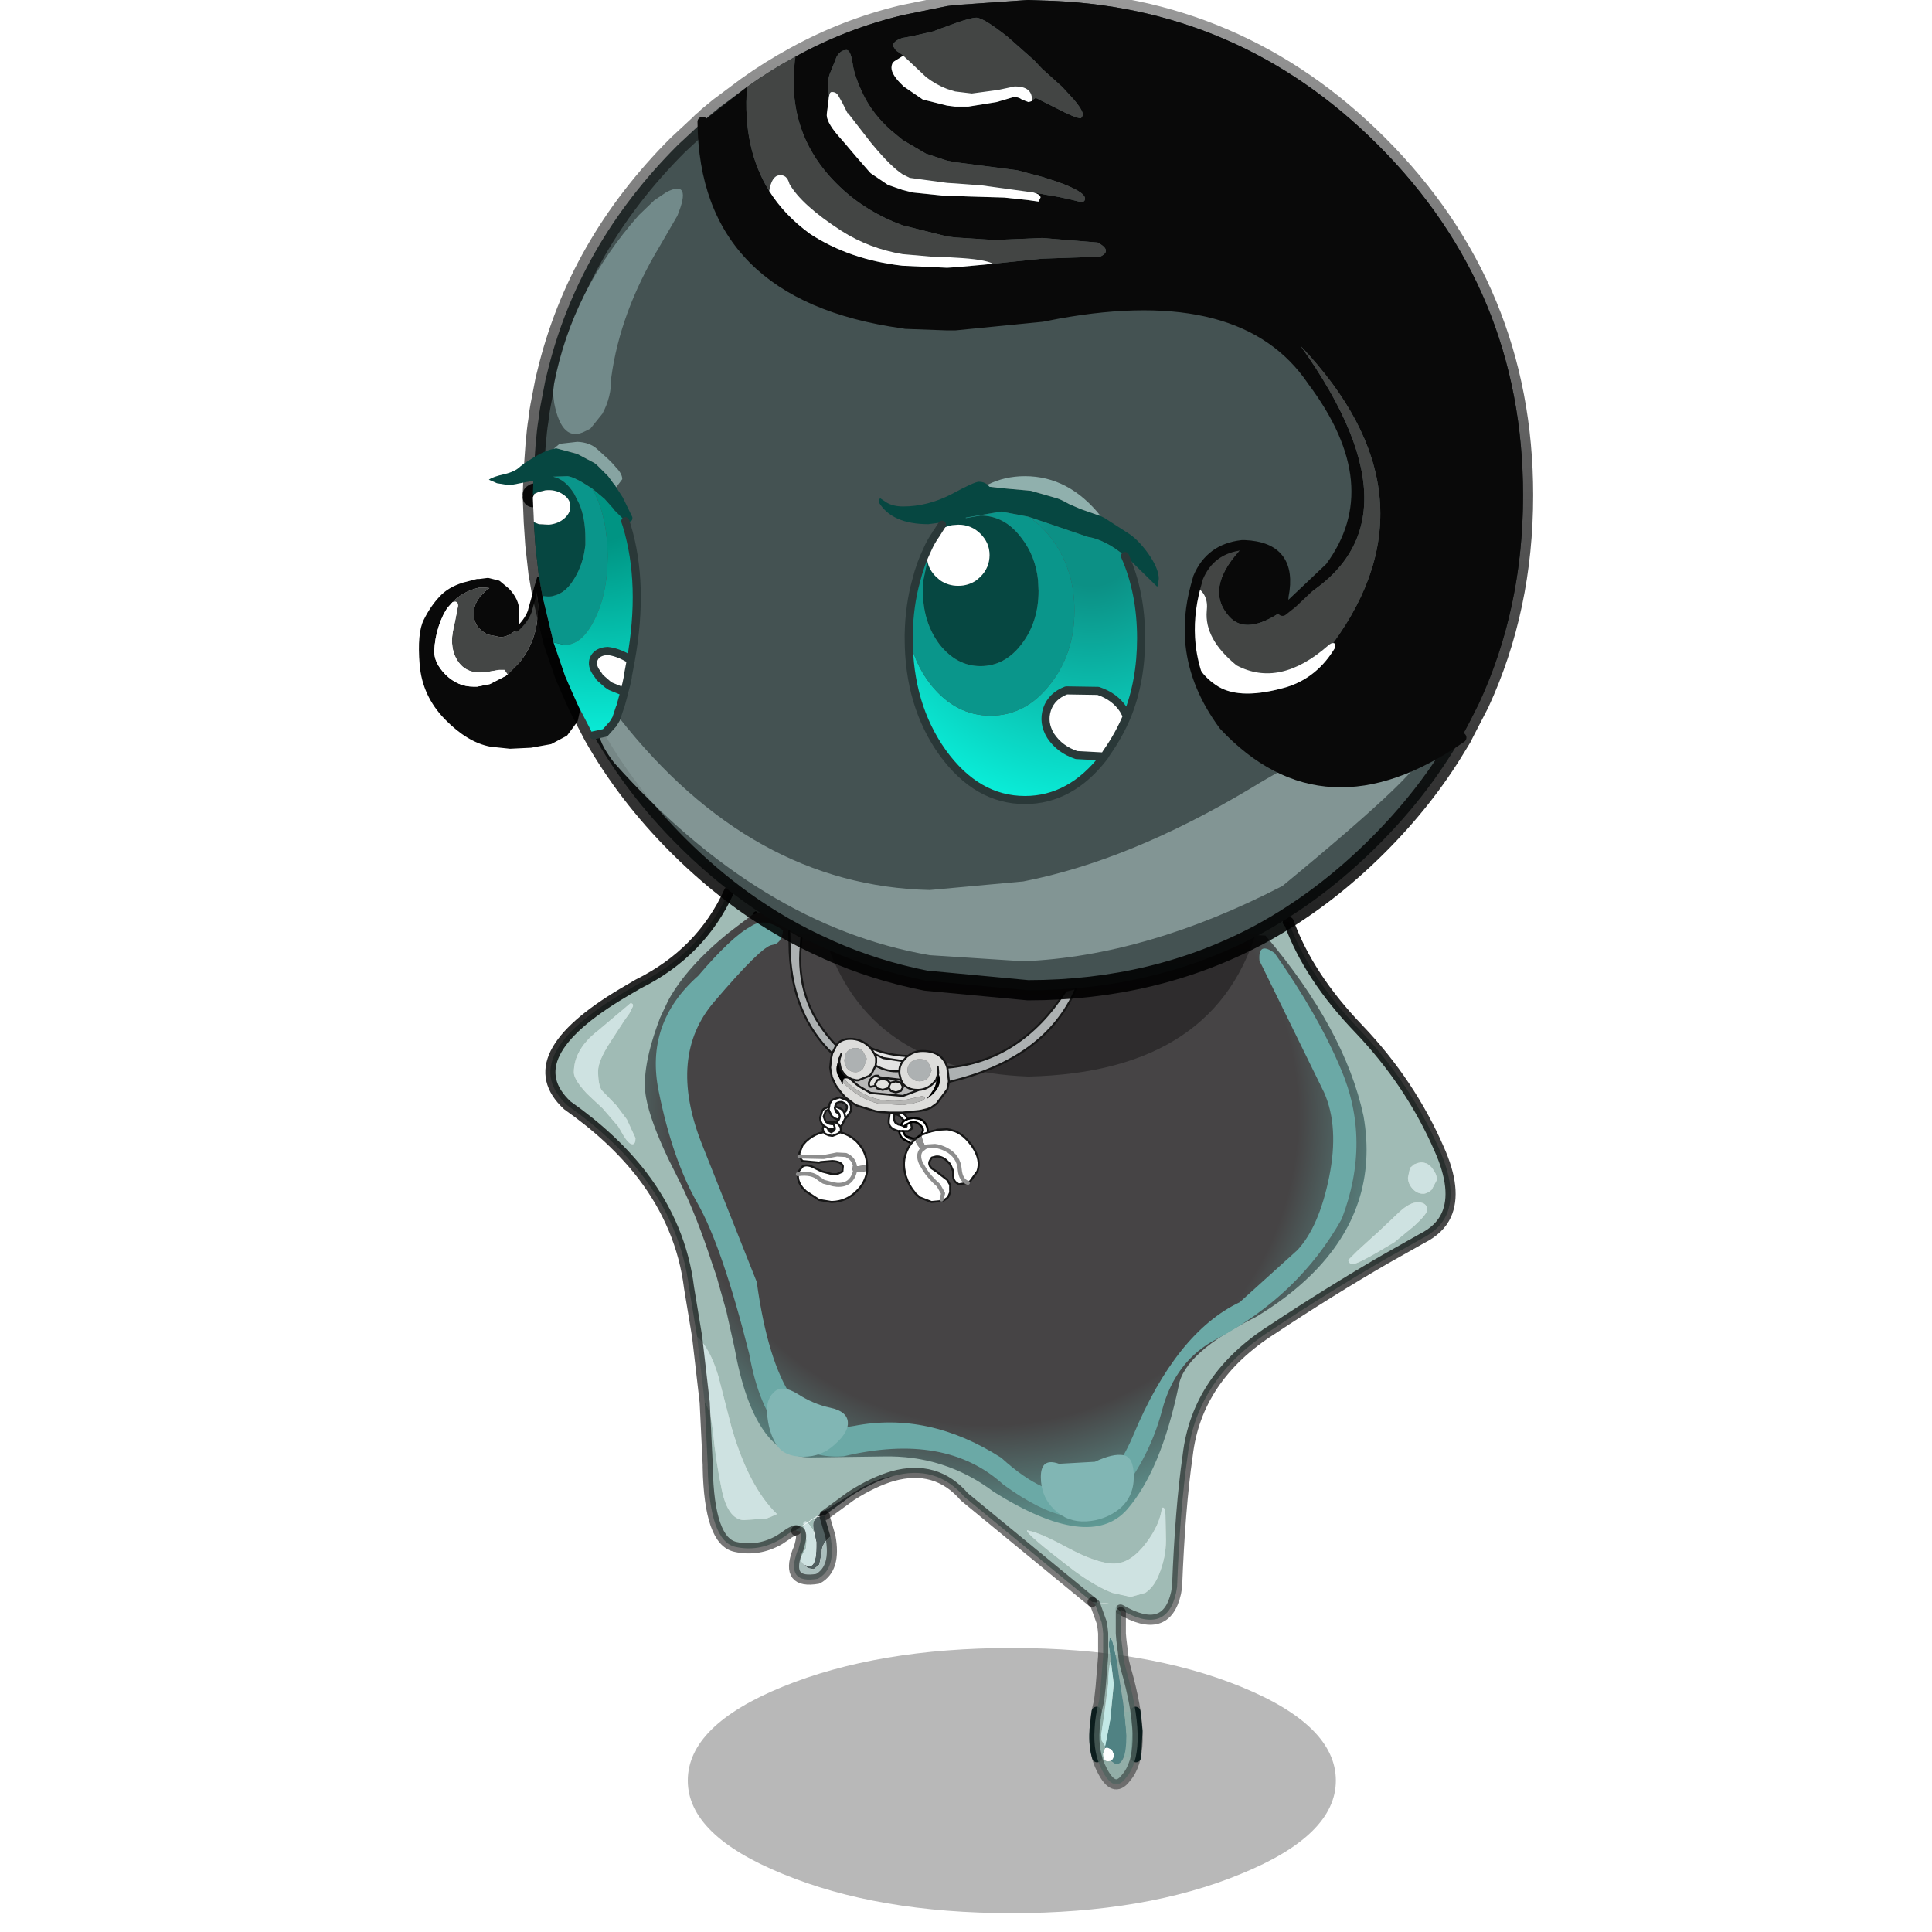 <svg xmlns:ffdec="https://www.free-decompiler.com/flash" xmlns:xlink="http://www.w3.org/1999/xlink" ffdec:objectType="frame" height="100" width="100" xmlns="http://www.w3.org/2000/svg"><use ffdec:characterId="27" height="100.5" transform="translate(0 -.5)" width="100" xlink:href="#a"/><defs><g id="a" transform="translate(0 .5)"><use ffdec:characterId="1" height="25" transform="matrix(.549 0 0 .549 35.6 85.3)" width="61.1" xlink:href="#b"/><use ffdec:characterId="2" height="73.05" transform="matrix(.523 0 0 .523 28.238 45.888)" width="90.05" xlink:href="#c"/><filter id="d"><feConvolveMatrix divisor="50" in="SourceGraphic" kernelMatrix="1 1 1 1 1 1 1 1 1 1 1 1 1 1 1 1 1 1 1 1 1 1 1 1 1 1 1 1 1 1 1 1 1 1 1 1 1 1 1 1 1 1 1 1 1 1 1 1 1 1" order="5 10" result="filterResult0"/></filter><use ffdec:characterId="4" filter="url(#d)" height="58.9" transform="matrix(.523 0 0 .523 33.94 47.736)" width="69.35" xlink:href="#e"/><filter id="f"><feConvolveMatrix divisor="55" in="SourceGraphic" kernelMatrix="1 1 1 1 1 1 1 1 1 1 1 1 1 1 1 1 1 1 1 1 1 1 1 1 1 1 1 1 1 1 1 1 1 1 1 1 1 1 1 1 1 1 1 1 1 1 1 1 1 1 1 1 1 1 1" order="11 5" result="filterResult1"/></filter><use ffdec:characterId="6" filter="url(#f)" height="13.15" transform="matrix(.523 0 0 .523 39.7 71.869)" width="36.3" xlink:href="#g"/><use ffdec:characterId="7" height="15.25" transform="matrix(.523 0 0 .523 42.697 47.746)" width="42.95" xlink:href="#h"/><use ffdec:characterId="8" height="7.35" transform="matrix(.523 0 0 .523 40.839 78.188)" width="4.75" xlink:href="#i"/><use ffdec:characterId="9" height="19.05" transform="matrix(.523 0 0 .523 56.288 82.665)" width="5.45" xlink:href="#j"/><use ffdec:characterId="10" height="3.2" transform="matrix(.523 0 0 .523 45.948 57.548)" width="4.05" xlink:href="#k"/><use ffdec:characterId="11" height="18.15" transform="matrix(.523 0 0 .523 40.798 48.148)" width="28.55" xlink:href="#l"/><use ffdec:characterId="12" height="7.45" transform="matrix(.523 0 0 .523 46.748 58.398)" width="7.55" xlink:href="#m"/><use ffdec:characterId="13" height="7.3" transform="matrix(.523 0 0 .523 41.195 58.448)" width="7.15" xlink:href="#n"/><use ffdec:characterId="14" height="4" transform="matrix(.523 0 0 .523 42.398 56.748)" width="3.25" xlink:href="#o"/><use ffdec:characterId="15" height="100" transform="matrix(.523 0 0 .523 21.695 -.523)" width="110.25" xlink:href="#p"/><filter id="q"><feConvolveMatrix divisor="25" in="SourceGraphic" kernelMatrix="1 1 1 1 1 1 1 1 1 1 1 1 1 1 1 1 1 1 1 1 1 1 1 1 1" order="5 5" result="filterResult2"/></filter><use ffdec:characterId="17" filter="url(#q)" height="25.3" transform="matrix(.519 .062 -.062 .519 29.931 9.16)" width="10.5" xlink:href="#r"/><filter id="s"><feConvolveMatrix divisor="150" in="SourceGraphic" kernelMatrix="1 1 1 1 1 1 1 1 1 1 1 1 1 1 1 1 1 1 1 1 1 1 1 1 1 1 1 1 1 1 1 1 1 1 1 1 1 1 1 1 1 1 1 1 1 1 1 1 1 1 1 1 1 1 1 1 1 1 1 1 1 1 1 1 1 1 1 1 1 1 1 1 1 1 1 1 1 1 1 1 1 1 1 1 1 1 1 1 1 1 1 1 1 1 1 1 1 1 1 1 1 1 1 1 1 1 1 1 1 1 1 1 1 1 1 1 1 1 1 1 1 1 1 1 1 1 1 1 1 1 1 1 1 1 1 1 1 1 1 1 1 1 1 1 1 1 1 1 1 1" order="15 10" result="filterResult3"/></filter><use ffdec:characterId="19" filter="url(#s)" height="24.1" transform="matrix(.523 -0 0 .523 31 37.15)" width="81.4" xlink:href="#t"/><use ffdec:characterId="20" height="35.85" transform="matrix(.523 0 0 .523 25.304 22.868)" width="66.3" xlink:href="#u"/><use ffdec:characterId="21" height="77.9" transform="matrix(.523 0 0 .523 36.102 0)" width="81.7" xlink:href="#v"/><use ffdec:characterId="22" height="258" transform="scale(.493 .388)" width="202.95" xlink:href="#w"/></g><g id="c"><path d="m85.45 33.1-1.95 1.6q-3.55 2.15-4.05 2.15t-.5-.4l.85-.85 1.15-1.05L82 33.6l1.9-1.8q1.15-1.1 2-1.05.85.05.85.75 0 .4-1.3 1.6m1.85-5.65q.45.6.4 1.1l-.5.95q-.45.4-.85.4-.6 0-1.05-.5-.45-.5-.45-1.1l.2-.95.4-.35.4-.15.3-.05q.7 0 1.15.65M25.45 62.4l-.4.25-.05-.15.2-.2.25.1m-10.2-11.85-.75-6.5q1.25 1.1 2.1 3.9L17.9 53q1.7 5.9 4.5 8.6l-.55.25-.5.2-2.3.15q-1.5-.15-2.1-2.95-.6-2.85-.9-5.95-.25-2.05-.8-2.75M7.9 11.05q.3 0 .25.3l-.35.7-.5.7-1.4 2.15q-1.2 1.85-1.2 2.85 0 1.35.35 1.9l1.45 1.5 1.05 1.4.85 1.85q0 .6-.3.6-.35 0-.85-.8l-.55-.95-1.55-1.8L3.6 20q-1.3-1.4-1.3-2.1 0-2.3 2.4-4.15l1.6-1.35 1.6-1.35m52.95 50.6.05 2.55q0 1.7-.7 3.4-.5 1.25-1.35 1.8l-1.45.4-1.8-.4q-1.6-.6-3.8-2.2-4.7-3.6-4.65-3.95l.05-.05.1.05q1.15.2 3.9 1.7 2.9 1.55 4.55 1.55t3.2-2.05q1.35-1.8 1.55-3.45.3-.2.35.65" fill="#cee2e1" fill-rule="evenodd" transform="translate(.5 .5)"/><path d="M87.3 27.45q-.45-.65-1.15-.65l-.3.05-.4.15-.4.35-.2.95q0 .6.45 1.1.45.5 1.05.5.4 0 .85-.4l.5-.95q.05-.5-.4-1.1m-1.85 5.65q1.3-1.2 1.3-1.6 0-.7-.85-.75-.85-.05-2 1.05L82 33.6l-1.05.95-1.15 1.05-.85.85q0 .4.5.4t4.05-2.15l1.95-1.6M72.95 3h.1Q75 8.4 80 13.6q5.1 5.35 7.95 11.9 1.8 4.05.7 6.5-.65 1.45-2.45 2.35l-3.55 2q-5.6 3.25-11.25 7-7.45 4.75-8.35 12.45-.75 5.2-1.05 13l-.1.6q-.95 4.3-5.5 1.65v.25l-.65-.7-.1-.1-2.05-.2-12.65-10.4q-2.8-3.25-7.1-2.05-1.5.15-3.6 1.45l-.8.5-2.3 1.45q-.5.3-.75.55h-.05l-.9.6-.25-.1-.2.2.05.15-.7.45-.05.1q-.4.05-1.05.55l-.6.4q-2.1 1.2-4.35.7-2.6-.55-2.75-7.85v-.25l-.3-6.2q.55.7.8 2.75.3 3.1.9 5.95.6 2.8 2.1 2.95l2.3-.15.5-.2.55-.25q-2.8-2.7-4.5-8.6l-1.3-5.05q-.85-2.8-2.1-3.9l-.8-4.85q-.75-6.05-4.65-11.15-2.85-3.7-7.4-6.9Q-3.5 16.35 7.2 10l1.45-.85q6.25-3.1 9-9.15l55.3 3M7.9 11.05 6.3 12.4l-1.6 1.35Q2.3 15.6 2.3 17.9q0 .7 1.3 2.1l1.55 1.45 1.55 1.8.55.95q.5.8.85.8.3 0 .3-.6l-.85-1.85-1.05-1.4-1.45-1.5q-.35-.55-.35-1.9 0-1 1.2-2.85l1.4-2.15.5-.7.35-.7q.05-.3-.25-.3m52.95 50.6q-.05-.85-.35-.65-.2 1.65-1.55 3.45-1.55 2.05-3.2 2.05-1.65 0-4.55-1.55-2.75-1.5-3.9-1.7l-.1-.05-.05.05q-.05.35 4.65 3.95 2.2 1.6 3.8 2.2l1.8.4 1.45-.4q.85-.55 1.35-1.8.7-1.7.7-3.4l-.05-2.55" fill="#88aaa3" fill-opacity=".8" fill-rule="evenodd" transform="translate(.5 .5)"/><path d="M33.85 57.85q-1.9.55-4.1 1.95l-2.6 1.9-.7.15-.05-.05q.25-.25.75-.55l2.3-1.45.8-.5q2.1-1.3 3.6-1.45" fill="#505e5f" fill-rule="evenodd" transform="translate(.5 .5)"/><path d="M72.95 3h.1Q75 8.4 80 13.6q5.1 5.35 7.95 11.9 1.8 4.05.7 6.5-.65 1.45-2.45 2.35l-3.55 2q-5.6 3.25-11.25 7-7.45 4.75-8.35 12.45-.75 5.2-1.05 13l-.1.6q-.95 4.3-5.5 1.65m-2.8-.75L40.95 59.9q-2.8-3.25-7.1-2.05-1.9.55-4.1 1.95l-2.6 1.9m-2.85 1.5q-.4.05-1.05.55l-.6.4q-2.1 1.2-4.35.7-2.6-.55-2.75-7.85v-.25l-.3-6.2-.75-6.5-.8-4.85q-.75-6.05-4.65-11.15-2.85-3.7-7.4-6.9Q-3.5 16.35 7.2 10l1.45-.85q6.25-3.1 9-9.15" fill="none" stroke="url(#x)" stroke-linecap="round" stroke-linejoin="round" transform="translate(.5 .5)"/><path d="m20.15 2.15.15-.1 50.45 2.3q7.85 9.25 9.7 17.85 1.6 9.1-5.25 15.8-2.25 2.2-5.4 4.1-7.1 3.5-7.65 6.85-1.75 8.35-5.1 12.2-3.7 4.2-13.2-1.75Q39 55.75 32.9 55.9l-7.2.1q-5.55 0-7.5-10.85l-.8-3.6-1-3.55-.35-1q-1.6-4.95-3.3-8.35l-1.1-2.2q-1.8-3.8-2.2-6.05-.55-2.85 1.4-7.95l.8-1.7q1.85-3.35 6-6.7l2.5-1.9" fill="url(#y)" fill-rule="evenodd" transform="translate(.5 .5)"/><path d="m20.8 2.55-.15.1" fill="none" stroke="#000" stroke-linecap="round" stroke-linejoin="round" stroke-width=".2"/></g><g id="i"><path d="M2 1.65q-.2-.7-.05-1.1L2.3.1l.05.05.7-.15H3l.6 2.05q-.9.8-.85 1.55L2.5 4.85l-.55.45-.6-.1L1 4.85l.5.15q.7 0 .7-1.9v-.5L2 1.65" fill="#505e5f" fill-rule="evenodd" transform="translate(.5 .5)"/><path d="m1.35.7.9-.6h.05l-.35.45q-.15.4.05 1.1h-.05L1.8 1.3 1.35.7m-.9 2.55q.45-1.45.1-1.7L.2 1.5l.05-.1.7-.45.15.45.15 1.05-.05.75-.3.55-.2.4-.25-.9" fill="#88aaa3" fill-opacity=".8" fill-rule="evenodd" transform="translate(.5 .5)"/><path d="m1.35.7.45.6.15.35.25.95v.5Q2.2 5 1.5 5L1 4.85l-.35-.4.05-.3.2-.4.3-.55.05-.75L1.1 1.4.95.95l.4-.25" fill="#cee2e1" fill-rule="evenodd" transform="translate(.5 .5)"/><path d="M3.6 2.05q.6 3.2-1.25 4.2Q-.85 6.8.3 3.6l.15-.35.25.9-.05.3.35.4.35.35.6.1.55-.45.25-1.25q-.05-.75.85-1.55" fill="#abbfbd" fill-rule="evenodd" transform="translate(.5 .5)"/><path d="M3.05 0H3l.6 2.05q.6 3.2-1.25 4.2Q-.85 6.8.3 3.6l.15-.35q.45-1.45.1-1.7L.2 1.5" fill="none" stroke="url(#z)" stroke-linecap="round" stroke-linejoin="round" transform="translate(.5 .5)"/></g><g id="j"><path d="m1.25 14.3.2-1 .1-.5.2-1.1.1-.8h1.3l.2 1.9v.5l-.25 2.1h-1v-.3l-.2-.45-.45-.2-.2.05v-.2" fill="#508283" fill-rule="evenodd" transform="translate(.5 .45)"/><path d="m1.85 10.9-.1.8-.2 1.1-.1.5-.2 1-.35-.55-.05-.55.05-.4.25-1.6.05-.3h.65" fill="#c2e9e6" fill-rule="evenodd" transform="translate(.5 .45)"/><path d="M1.25 14.3v.2l-.2.55.05.35H.45Q.1 14.25.2 12.8v-.15l.2-1.75h.8l-.05.3-.25 1.6-.05.4.05.55.35.55m1.85 1.1.25-2.1v-.5l-.2-1.9h1.1l.2 1.9-.15 2.6H3.1" fill="#9dbab6" fill-rule="evenodd" transform="translate(.5 .45)"/><path d="m1.25 14.5.2-.05.45.2.2.45v.3h-1l-.05-.35.2-.55" fill="#fff" fill-rule="evenodd" transform="translate(.5 .45)"/><path d="m.4 10.9-.2 1.75v.15q-.1 1.45.25 2.6m3.8-4.5.2 1.9-.15 2.6" fill="none" stroke="#163434" stroke-linecap="round" stroke-linejoin="round" transform="translate(.5 .45)"/><path d="M2.8 1.05v2.1l.05.6.2 1.6v.05l.05.45.2.8.25.9q1.95 7.4-.25 9.9-1.2 1.6-2.4-.85-.85-1.65-.7-3.95.05-1.3.45-2.85L.8 8.45l.25-3.05V3.15L1 2.65l-.1-.6L.25.25 0 .05l2.05.2.1.1.65.7m-1 14.7.5.35q1.05 0 1.05-2.8l-.3-3.2-.45-2.85-.2-1.4-.05-.2-.05-.25v-.05l-.2-.9-.15-.6-.25-.3-.1.7.15 1.1v.05l.05.3v.15q-.25.8-.25 2.25l-.4 3.1-.3 2 .05.55.35.55v.2l-.2.55q0 .75.5.75l.25-.05" fill="#88aaa3" fill-opacity=".8" fill-rule="evenodd" transform="translate(.5 .45)"/><path d="M1.8 5.85V5.7l-.05-.3v-.05l-.15-1.1.1-.7.25.3.15.6.2.9v.05l.05.25.05.2.2 1.4.45 2.85.3 3.2q0 2.8-1.05 2.8l-.5-.35q.3-.15.3-.65l-.2-.45-.45-.2-.2.05v-.2l.2-1 .3-1.6.35-3.55-.25-2-.05-.3" fill="#508283" fill-rule="evenodd" transform="translate(.5 .45)"/><path d="m1.8 5.85.05.3.25 2-.35 3.55-.3 1.6-.2 1-.35-.55-.05-.55.3-2 .4-3.1q0-1.45.25-2.25" fill="#c2e9e6" fill-rule="evenodd" transform="translate(.5 .45)"/><path d="m1.25 14.5.2-.05.45.2.2.45q0 .5-.3.65l-.25.05q-.5 0-.5-.75l.2-.55" fill="#fff" fill-rule="evenodd" transform="translate(.5 .45)"/><path d="m0 .05.25.2.65 1.8.1.6.05.5V5.4L.8 8.45.65 9.8q-.4 1.55-.45 2.85-.15 2.3.7 3.95 1.2 2.45 2.4.85 2.2-2.5.25-9.9l-.25-.9-.2-.8-.05-.45v-.05l-.2-1.6-.05-.6v-2.1" fill="none" stroke="url(#A)" stroke-linecap="round" stroke-linejoin="round" transform="translate(.5 .45)"/></g><g id="k"><path d="M1.05 1.8h-.1l-.3-.1Q.1 1.5 0 1V.75L.1 0h1.25l.25.2.05.05.25.35.55-.1.6.1.3.15.1.1q.4.4.4.9v.2L3.8 2l-.4.15h-.05l-.1.05-.05.05.2-.5q0-.35-.35-.6Q2.8.9 2.4.9l-.25.05.05.05.1.55-.35.25H1.5v.05l.1.35.15.25q.3.3.7.3l.05.05h-.05L2.3 3h-.1q-.4-.1-.7-.4-.4-.35-.4-.8h.3-.35m.45-1V.75L1.35.6l-.2-.2L1 .25.9.2.55.1v.1L.5.55l.05.2.1.2L.7 1l.25.15.25.05.25-.35L1.5.8l.1-.05.3-.15-.3.15-.1.05m.05.55q.3.1.2-.15v-.05H1.7l-.15.2-.35-.15.35.15m.6-.4-.4.2.4-.2m-.75.85.2.4-.2-.4h.1-.1" fill="#fff" fill-rule="evenodd" transform="translate(.1 .1)"/><path d="M1.15 1.9h-.1l-.3-.1Q.2 1.6.1 1.1V.85L.2.1m1.25 0 .25.2.05.05L2 .7m.25.35.05.05.1.55-.35.25H1.6v.05M1.6.9V.85L1.45.7l-.2-.2L1.1.35 1 .3.65.2v.1L.6.65l.05.2.1.2.05.05.25.15.25.05.35.15q.3.1.2-.15v-.05m-.35.65h-.35m.35 0h.1" fill="none" stroke="#171717" stroke-linecap="round" stroke-linejoin="round" stroke-width=".2"/><path d="m2 .7.55-.1.6.1.3.15.1.1q.4.4.4.9v.2m-.65.3.2-.5q0-.35-.35-.6Q2.9 1 2.5 1l-.25.05-.4.2H1.8l-.15.2m.05.85.1.1.7.25.4-.05M1.3 1.3l.25-.35L1.6.9l.1-.05L2 .7m.3 2.4h.1m-.7-.8-.2-.4m-.35 0q0 .45.4.8l.75.4" fill="none" stroke="#000" stroke-linecap="round" stroke-linejoin="round" stroke-width=".2"/></g><g id="l"><path d="m27.3 6 1.05-.25q-3 6.9-12.5 9.15l-.05-.1-.15-1.3q7.2-.65 11.65-7.5M4.25 12.1Q.35 8.35.05 2.1L0 0l1.2.7-.1 1.4q-.25 5.25 3.55 9.2l-.4.8m2.3-.55q.45 0 .75.35l.35.65v.2l-.35.85q-.3.35-.75.35t-.8-.35l-.05-.05-.2-.45-.05-.35.05-.2q0-.35.25-.65.35-.35.8-.35m7.2 1.4.35.8-.35.75q-.35.35-.85.35t-.85-.35q-.35-.3-.35-.75t.35-.8q.35-.3.85-.3t.85.3" fill="#adb1b2" fill-rule="evenodd" transform="translate(.1 .1)"/><path d="m15.8 14.9-.15.75-1.05 1.4-.55.4-.35.15-.6.15-.3.05-1.6.15H9.95l-.85-.05-.35-.05-.25-.05-1.8-.55-.35-.2-.65-.5h-.05l-.45-.5-.35-.45-.25-.35-.35-.75-.05-.15v-.05l-.05-.2-.1-.6.1-.95.1-.45.4-.8q.45-.65 1.4-.65 1 0 1.8.7l.2.2.4.6.15.4v.4l-.05.35-.4.8-.1.1-.05.05-.05.05-1.1.45h-.2l-.45-.1-.2-.1h-.05l-.05-.05-.15-.1H5.7l-.1-.1-.2-.2-.3-.45-.15-.75.05-.35.15-.4-.25.4-.2.85q-.05.35.05.7l.1.2.35.7v.05l.1.1v-.2q1.55 1.6 3.5 2.1l2.45.15.95-.15.9-.25q.6-.3.1-.5l-1.95.45q-3.4.4-5.85-2.15l.2-.05h.3l.1.05h.05l.1.1.5.45.35.25 1.05.6 3.2.3 1.6-.6h-.2q-.75 0-1.25-.45l-.15-.15-.2-.4-.1-.4-.05-.2v-.25q0-.55.35-1l.4-.45.1-.05q.6-.5 1.45-.5 1.95 0 2.45 1.65l.15 1.3v.1m-9.25-3.35q-.45 0-.8.35-.25.3-.25.65l-.05.2.05.35.2.45.05.05q.35.35.8.35.45 0 .75-.35l.35-.85v-.2l-.35-.65q-.3-.35-.75-.35m8.2 2.5-.05-.65.05.65-.2.65q.1.65-.95 1.9 1.75-1.2 1.15-2.55m-1.9 1.65q.8-.05 1.4-.65l.3-.35-.3.35q-.6.6-1.4.65m.9-2.75q-.35-.3-.85-.3t-.85.3q-.35.35-.35.8 0 .45.35.75.35.35.85.35t.85-.35l.35-.75-.35-.8" fill="#dddddb" fill-rule="evenodd" transform="translate(.1 .1)"/><path d="M8.05 11.55q1.75.75 3.7.8l-.1.05-.4.45q-.35.45-.35 1-1.15.1-2.35-.55l.05-.35v-.4l-.15-.4-.4-.6m.4.6.85.4 1.95.3-1.95-.3-.85-.4" fill="#e3e3e3" fill-rule="evenodd" transform="translate(.1 .1)"/><path d="m8.95 14.45-.05-.05-.1-.1h-.25q-.2.05-.4.25l-.1.1-.15.3q-.05.25.05.4l.1.05.25-.05.25-.05.15.25.55.15.5-.15.1-.05.2.3.5.15.5-.15.2-.35v-.05l-.2-.4-.5-.15-.5.15-.05.05-.25-.3-.5-.15-.25.05-.05-.2 2.1.25-2.1-.25m1.95-.6v.25l.05.2.1.4.2.4.15.15q.5.45 1.25.45h.2l-1.6.6-3.2-.3L7 15.4l-.35-.25-.5-.45.05-.05.45.1h.2l1.1-.45.05-.05.05-.05.1-.1.4-.8q1.2.65 2.35.55" fill="#b9b9b9" fill-rule="evenodd" transform="translate(.1 .1)"/><path d="m8.95 14.45.05.2.25-.05.5.15.25.3.05-.05.5-.15.5.15.2.4v.05l-.2.35-.5.15-.5-.15-.2-.3-.1.05-.5.15-.55-.15-.15-.25-.25.05-.25.05-.1-.05q-.1-.15-.05-.4l.15-.3.1-.1q.2-.2.4-.25l.4.15m-.4.85-.05-.15.2-.4.25-.1-.25.1-.2.4.05.15m.4-.6.05-.05h-.05v.05m.9.8.15-.35v-.1l-.15.35v.1" fill="#e2e2e0" fill-rule="evenodd" transform="translate(.1 .1)"/><path d="M6.05 14.6H6l-.1-.05h-.45l-.05.05-.1.35v.2l-.1-.1V15l-.35-.7-.1-.2q-.1-.35-.05-.7l.2-.85.25-.4-.15.4-.05.35.15.75.3.45.2.2.1.1h.05l.1.1h.05l.05.05H6l.05.05m8.7-.55q.6 1.35-1.15 2.55 1.05-1.25.95-1.9l.2-.65" fill-rule="evenodd" transform="translate(.1 .1)"/><path d="M5.4 14.6q2.45 2.55 5.85 2.15l1.95-.45q.5.2-.1.5l-.9.25-.95.15-2.45-.15q-1.95-.5-3.5-2.1l.1-.35" fill="#b7b7b5" fill-rule="evenodd" transform="translate(.1 .1)"/><path d="M28.45 5.85q-3 6.9-12.5 9.15h-.05l-.15.75-1.05 1.4-.55.4-.35.15-.6.15-.3.05-1.6.15h-1.25L9.2 18l-.35-.05-.25-.05-1.8-.55-.35-.2-.65-.5h-.05l-.45-.5-.35-.45-.25-.35-.35-.75-.05-.15v-.05l-.05-.2-.1-.6.1-.95.1-.45Q.45 8.45.15 2.2L.1.1m1.2.7-.1 1.4q-.25 5.25 3.55 9.2.45-.65 1.4-.65 1 0 1.8.7l.2.2q1.75.75 3.7.8.6-.5 1.45-.5 1.95 0 2.45 1.65 7.2-.65 11.65-7.5M4.75 11.4l-.4.8m4.3 1.2.05-.35v-.4l-.15-.4-.4-.6m.5 2.75h.25l.1.1.05.05 2.1.25-.1-.4-.05-.2v-.25q-1.15.1-2.35-.55l-.4.8-.1.1-.05.05-.05.05-1.1.45h-.2l-.45-.1-.05.05.5.45.35.25 1.05.6 3.2.3 1.6-.6h-.2q-.75 0-1.25-.45l-.15-.15-.2-.4m-2.1-.25.05.2.25-.05.5.15.25.3.05-.05.5-.15.5.15.2.4v.05l-.2.35-.5.15-.5-.15-.2-.3-.1.05-.5.15-.55-.15-.15-.25-.25.05-.25.05-.1-.05q-.1-.15-.05-.4l.15-.3.1-.1q.2-.2.4-.25l.4.15m0 .2-.25.1-.2.4.05.15m.4-.65h.05l-.05.05m.9.8v-.1l.15-.35m-4.85-2.9-.15.4-.05.35.15.75.3.45.2.2.1.1h.05l.1.1H6l.05.05h.05l.2.1m-.2-.1.05.05.1.1m9.5-1.2.15 1.3v.1m-1.1-1.5.05.65-.2.65-.3.35q-.6.6-1.4.65M11 13.95q0-.55.35-1l-1.95-.3-.85-.4m2.8.7.4-.45.1-.05" fill="none" stroke="#171717" stroke-linecap="round" stroke-linejoin="round" stroke-width=".2"/></g><g id="m"><path d="M1.7.55 1.8.5h.05l.4-.15L2.3.3l.25-.05L2.7.2l.45-.1.1-.05 1-.05.3.05.5.15Q5.9.55 6.6 1.5l.1.1.05.1q.9 1.35.5 2.45l-.65.9-.05.1H6.5l-.2.15-.9.15-.35-.25q-.25-.3-.2-.8v-.25l-.3-.7-.3-.3-.1-.1q-.5-.4-1-.35l-.4.1-.05.05-.15.25q-.15.25 0 .55l.15.2.3.2.15.1 1.1.85.3.5v.75l-.2.45-.1.1-.35.25h-.05l-.15-.1.05.15-1.05.1-1.15-.45-.45-.4L1 6.2Q.45 5.55.15 4.6l-.1-.4v-.05Q-.2 3 .4 1.85l.25-.4.1-.1.15-.2h.05V1.1l.1-.1.05.1.1.25.05.1.1.15.35.45.05-.05.1-.05.25-.2h.05l-.1-.15-.2-.4-.05-.15V1L1.7.65v-.1M6.3 5.3q-.7-.25-.8-1.3-.1-1.35-1.35-2-.6-.3-1.1-.35l-.8.05-.1.05.1-.05.8-.05q.5.05 1.1.35 1.25.65 1.35 2 .1 1.05.8 1.3M3.7 6.95l.15-.6-.45-.8Q2.45 4.7 2 3.95l-.35-.6q-.35-.8.05-1.3-.4.5-.05 1.3l.35.6q.45.75 1.4 1.6l.45.8-.15.6" fill="#fff" fill-rule="evenodd" transform="translate(.1 .1)"/><path d="m1.05 1 .2-.15.25-.2h.05l.1-.05.05-.05v.1l.1.35v.05l.05.15.2.4.1.15H2.1l-.25.2-.1.05-.05.05-.35-.45-.1-.15-.05-.1-.1-.25-.05-.1" fill="#8d8d8d" fill-rule="evenodd" transform="translate(.1 .1)"/><path d="M1.8.65 1.9.6h.05l.4-.15L2.4.4l.25-.05L2.8.3l.45-.1.1-.05 1-.05.3.05.5.15Q6 .65 6.7 1.6l.1.1.05.1q.9 1.35.5 2.45l-.65.9-.05.1H6.6l-.2.15-.9.15-.35-.25q-.25-.3-.2-.8v-.25l-.3-.7-.3-.3-.1-.1q-.5-.4-1-.35l-.4.1-.05.05-.15.25q-.15.25 0 .55l.15.2.3.2.15.1 1.1.85.3.5v.75l-.2.45-.1.1-.35.25h-.05l-.15-.1.05.15-1.05.1-1.15-.45-.45-.4-.1-.15Q.55 5.65.25 4.7l-.1-.4v-.05Q-.1 3.1.5 1.95l.25-.4.1-.1.15-.2h.05V1.2l.1-.1.2-.15m.3-.2.1-.05.05-.05" fill="none" stroke="#171717" stroke-linecap="round" stroke-linejoin="round" stroke-width=".2"/><path d="m1.35.95.25-.2h.05" fill="none" stroke="#000" stroke-linecap="round" stroke-linejoin="round" stroke-width=".2"/><path d="m2.25 1.85.1-.05.8-.05q.5.05 1.1.35 1.25.65 1.35 2 .1 1.05.8 1.3M2.25 1.85H2.2l-.25.2-.1.05-.05.05q-.4.5-.05 1.3l.35.6q.45.75 1.4 1.6l.45.8-.15.6" fill="none" stroke="#8d8d8d" stroke-linecap="round" stroke-linejoin="round" stroke-width=".4"/></g><g id="n"><path d="M6.85 4v.1q-.2 1.15-1.05 1.95-1 1-2.4 1.05h-.1l-1.2-.2-1.3-.85-.35-.35Q.05 5.2 0 4.65v-.4l.05-.15.4-.5q.45-.3 1.25.15l.4.2.35.15.95.25h.45l.55-.25.05-.55q-.15-.45-1.05-.5l-1.15.1-.15.05-1.65-.15-.3-.4v-.4l.3-.75.35-.4Q1.4.55 2.1.3l.4-.1q.85-.35 1.65 0 .9.2 1.65.9 1 1 1.05 2.35l-1.2.15-.2-.05-.05.35.05.1.2.05.3.05h.45l.45-.1m-1.2-.4q-.1-.8-.9-1.15l-.9-.05-.5.1-.8.15-2.4-.05 2.4.05.8-.15.5-.1.9.05q.8.35.9 1.15M0 4.35q1.4-.2 2.1.45l.45.3.95.25.35.05q1.45.1 1.8-1.35Q5.3 5.5 3.85 5.4l-.35-.05-.95-.25-.45-.3q-.7-.65-2.1-.45" fill="#fff" fill-rule="evenodd" transform="translate(.2 .1)"/><path d="M6.85 3.45V4l-.45.1h-.45l-.3-.05-.2-.05-.05-.1.05-.35.2.05 1.2-.15" fill="#8d8d8d" fill-rule="evenodd" transform="translate(.2 .1)"/><path d="M7.05 4.1v.1Q6.85 5.35 6 6.15q-1 1-2.4 1.05h-.1L2.3 7 1 6.15.65 5.8Q.25 5.3.2 4.75v-.4l.05-.15.4-.5q.45-.3 1.25.15l.4.2.35.15.95.25h.45l.55-.25.05-.55q-.15-.45-1.05-.5l-1.15.1-.15.05-1.65-.15-.3-.4v-.4l.3-.75.35-.4Q1.6.65 2.3.4l.4-.1q.85-.35 1.65 0 .9.2 1.65.9 1 1 1.05 2.35v.55" fill="none" stroke="#171717" stroke-linecap="round" stroke-linejoin="round" stroke-width=".2"/><path d="M5.85 4.15Q5.5 5.6 4.05 5.5l-.35-.05-.95-.25-.45-.3q-.7-.65-2.1-.45M.35 2.7l2.4.05.8-.15.5-.1.9.05q.8.35.9 1.15" fill="none" stroke="#8d8d8d" stroke-linecap="round" stroke-linejoin="round" stroke-width=".4"/></g><g id="o"><path d="m2.4 1.55.05-.1.1-.1.1-.3v-.2L2.45.6l-.3-.15h-.1Q1.8.45 1.6.6l-.1.25V.9l-.05.15.05.15-.05-.15L1.5.9l.6.25.05.05.15.15.1.2.1.45-.1-.45m.15.5L2.5 2v.05l-.35.7-.05.05-.1.1.05.2v.2L2 3.4l-.25.2-.5.2h-.1l-.3-.05L.5 3.6l-.15-.2-.05-.1-.05-.2.1-.3Q0 2.5 0 2l.2-.65.15-.2L.9.9V.85L.95.6l.2-.3.15-.1.65-.2.75.3.25.3.1.25v.5l-.35.5-.15.2M.85 1.2v-.1L.9.9l-.05.2v.1l-.3.15-.2.55.2.5.15.1.2-.05.25-.05.45.1.1-.1.15-.2q-.4-.05-.7-.35l-.25-.5-.05-.15m1.05.45.05.25-.1.3.1-.3-.05-.25-.2-.3-.2-.15.05.15.05.1.3.2M2 2.9l-.25-.3-.15-.1.15.1.25.3M.9 2.6l-.2-.1.2.1.25.05h.2l-.25-.1-.2.05m.55.55V3l-.1-.35.1.35v.15h-.2L.9 3.1l-.15-.05.1.25.25.15.25-.15.1-.15M.35 2.8l.4.25-.4-.25" fill="#fff" fill-rule="evenodd" transform="translate(.1 .1)"/><path d="M1.6 1V.95L1.7.7q.2-.15.45-.15h.1l.3.15.2.25v.2l-.1.3-.1.1-.05.1.1.45v.05l-.35.7-.05.05-.1.1.05.2v.2l-.05.1-.25.2-.5.2h-.1l-.3-.05L.6 3.7l-.15-.2-.05-.1-.05-.2.1-.3Q.1 2.6.1 2.1l.2-.65.15-.2L1 1l-.05.2v.1l.05.15.25.5q.3.3.7.35l.1-.3L2 1.75l-.3-.2-.05-.1-.05-.15-.05-.15L1.6 1l.6.25.05.05.15.15.1.2m.15.5.15-.2.35-.5v-.5L3.05.7 2.8.4 2.05.1 1.4.3l-.15.1-.2.3L1 .95V1m1.6 1.15h.05M.8 2.6l-.15-.1-.2-.5.2-.55.3-.15m.65 0 .2.15.2.3m-.05.55-.15.2-.1.1.15.1.25.3m-.4-.4-.45-.1-.25.05-.2.05.2.1.2-.05.25.1.1.35v.15l-.1.15-.25.15-.25-.15-.1-.25-.4-.25m1-.15h-.2L1 2.7m.55.55h-.2L1 3.2l-.15-.05" fill="none" stroke="#171717" stroke-linecap="round" stroke-linejoin="round" stroke-width=".2"/></g><g id="p"><path d="M9.45 62.3q.95-.85 1.3-1.8l.05-.2.45-1.6v-.05l.1-.4.1.5.15 1.2-.15 1.75q-.35 2.2-1.75 3.9l-1.15 1.15-.3-.45H7.7l-1.15.2-.7.05h-.3q-1.15-.1-1.8-.95-.7-.9-.7-2.25 0-.6.3-1.85l.3-1.55q0-.4-.3-.4l-.25.05q.95-1 2.45-1.4l.2-.05h.65l.35.05-.2.15-.25.2-.55.6-.2.3q-.35.6-.35 1.25 0 .7.35 1.25l.2.25.35.3.45.3 1.3.25q.75 0 1.6-.75" fill="#444645" fill-rule="evenodd" transform="translate(.2 1)"/><path d="m11.35 58.25.3-1h.05l.3 1.7 1.1 4.6 1.15 3.35.05.1.3.7.35.8.65 1.45-.3 1.35-1 1.35-1.5.8-1.95.35-2.05.1-1.9-.2q-2.2-.4-4.4-2.65t-2.45-5.3q-.25-3.1.4-4.35.65-1.3 1.5-2.2.8-.9 2.25-1.35l1.35-.35h.2l.8-.1h.1l1 .25.9.75q.95 1 .95 2.05l-.05 1.85q-.85.75-1.6.75l-1.3-.25-.45-.3-.35-.3-.2-.25q-.35-.55-.35-1.25 0-.65.35-1.25l.2-.3.55-.6.25-.2.2-.15-.35-.05h-.65l-.2.05q-1.5.4-2.45 1.4l-.45.5q-.5.65-.9 1.85-.4 1.2-.45 2.45-.05 1.2 1.15 2.4 1.2 1.15 2.7 1.15h.4l1.25-.25 1.55-.8.2-.15L9.7 65.6q1.4-1.7 1.75-3.9l.15-1.75-.15-1.2-.1-.5" fill="#090909" fill-rule="evenodd" transform="translate(.2 1)"/><path d="m8.55 66.75-.2.15-1.55.8-1.25.25h-.4q-1.5 0-2.7-1.15-1.2-1.2-1.15-2.4.05-1.25.45-2.45.4-1.2.9-1.85l.45-.5.25-.05q.3 0 .3.4l-.3 1.55q-.3 1.25-.3 1.85 0 1.35.7 2.25.65.85 1.8.95h.3l.7-.05 1.15-.2h.55l.3.45" fill="#fff" fill-rule="evenodd" transform="translate(.2 1)"/><path d="m11.55 59.25.3-1m3.95 12.7-.3 1.35-1 1.35-1.5.8-1.95.35-2.05.1-1.9-.2q-2.2-.4-4.4-2.65t-2.45-5.3q-.25-3.1.4-4.35.65-1.3 1.5-2.2.8-.9 2.25-1.35l1.35-.35h.2l.8-.1h.1l1 .25.9.75q.95 1 .95 2.05l-.05 1.85q.95-.85 1.3-1.8l.05-.2.45-1.6v-.05l.1-.4" fill="none" stroke="#090909" stroke-linecap="round" stroke-linejoin="round" stroke-width=".4"/><path d="m11.05 48.95.05-1.3q.2-4.25.5-6.05l.05-.4v-.1l.15-.9.5-2.6.15-.6Q15.5 24.25 25.4 14.35l2.15-2 .15-.15.15-.15.25-.2.25-.25 1.15-.95 2.75-2.05q2.3-1.65 4.8-3 5-2.75 10.6-4.1l4.4-.9.8-.1 7.2-.5 1.4.05q19.4.45 33.25 14.3Q109.05 28.7 109.05 49q0 11.2-4.35 20.6l-1.5 2.9-.25.5-.55.9q-3.1 5.15-7.7 9.75-5.4 5.4-11.65 8.8Q72.7 98 60.05 98l-10.1-.95q-5.05-1-9.65-3.05l-.2-.1q-4.3-1.9-8.2-4.7-3.4-2.45-6.5-5.55-5.05-5.05-8.35-10.9l-1.45-2.8-.65-1.45-.35-.8-.3-.7-.05-.1-1.15-3.35-1.1-4.6-.3-1.75-.05-.15-.35-3.15-.15-2.25-.1-2.45.15-.35-.15.1" fill="#445252" fill-rule="evenodd" transform="translate(.2 1)"/><path d="m11.05 48.95.05-1.3q.2-4.25.5-6.05l.05-.4v-.1l.15-.9.5-2.6.15-.6Q15.5 24.25 25.4 14.35l2.15-2 .15-.15.15-.15.25-.2.25-.25 1.15-.95 2.75-2.05q2.3-1.65 4.8-3 5-2.75 10.6-4.1l4.4-.9.8-.1 7.2-.5 1.4.05q19.4.45 33.25 14.3Q109.05 28.7 109.05 49q0 11.2-4.35 20.6l-1.5 2.9-.25.5-.55.9q-3.1 5.15-7.7 9.75-5.4 5.4-11.65 8.8Q72.7 98 60.05 98l-10.1-.95q-5.05-1-9.65-3.05l-.2-.1q-4.3-1.9-8.2-4.7-3.4-2.45-6.5-5.55-5.05-5.05-8.35-10.9l-1.45-2.8-.65-1.45-.35-.8-.3-.7-.05-.1-1.15-3.35-1.1-4.6-.3-1.75-.05-.15-.35-3.15-.15-2.25-.1-2.45" fill="none" stroke="url(#B)" stroke-linecap="round" stroke-linejoin="round" stroke-width="2" transform="translate(.2 1)"/><path d="m11.05 49.2.15-.35-.15.1" fill="none" stroke="url(#C)" stroke-linecap="round" stroke-linejoin="round" stroke-width="2" transform="translate(.2 1)"/></g><g id="u"><path d="m11.2 48.85-.15.1.05-1.35.05-.05h-.05L8.75 48l-1.25-.2-.8-.35q.4-.3 1.55-.55 1.05-.25 1.55-.75l.45-.35.95-.6.2-.1.25-.15q.85-.45 1.45-.55l.2-.05h.1l2.05.55 1.7.9.25.2.75.75.35.35.55.75h.05l.2.35.65 1 .95 1.95q.05.5-.45.45l-.25-.05-1.15-1.15-.05-.1-.85-.95-1.25-1.05-.25-.15q-1.45-.95-2.15-1.05l-1.45.05q1.2.25 2.1 1.7l.5 1q.6 1.4.6 3.4v.65q-.2 1.9-1.1 3.35Q14.1 59 12.55 59l-.55-.05-.3-1.7v-.05l-.05-.15-.35-3.15-.15-2.25.5.2 1 .05q.95-.1 1.55-.65.65-.6.55-1.3-.05-.65-.8-1.1-.7-.45-1.65-.35l-.65.15-.45.2" fill="#064741" fill-rule="evenodd" transform="translate(-6.7 -43.7)"/><path d="m19.3 48.2-.2-.35h-.05l-.55-.75-.35-.35-.75-.75-.25-.2-1.7-.9-2.05-.55h-.1l-.2.05.6-.5 1.75-.2q1.25.05 2 .75l1.1 1 .35.35.35.4q.65.65.65 1.2l-.6.8" fill="#87a4a2" fill-rule="evenodd" transform="translate(-6.7 -43.7)"/><path d="m11.2 48.85.45-.2.65-.15q.95-.1 1.65.35.75.45.8 1.1.1.7-.55 1.3-.6.55-1.55.65l-1-.05-.5-.2-.1-2.45.15-.35m8.9 19.6-1.35-.55-.3-.2-.8-.7-.05-.1-.35-.5q-.45-.75-.1-1.35.35-.6 1.3-.65.95.1 2 .7l.3.2-.3 1.6v.1l-.15.7-.2.75" fill="#fff" fill-rule="evenodd" transform="translate(-6.7 -43.7)"/><path d="m12 58.95.55.05q1.55 0 2.6-1.75.9-1.45 1.1-3.35v-.65q0-2-.6-3.4l-.5-1q-.9-1.45-2.1-1.7l1.45-.05q.7.1 2.15 1.05l.25.15.3.55q1.25 2.6 1.25 6.2T17.2 61.2q-1.25 2.6-3 2.6l-1.1-.25-1.1-4.6" fill="#0a968b" fill-rule="evenodd" transform="translate(-6.7 -43.7)"/><path d="m16.9 48.3 1.25 1.05.85.95.05.1 1.15 1.15.15.45q1.75 5.8.4 13.3l-.3-.2q-1.05-.6-2-.7-.95.05-1.3.65-.35.6.1 1.35l.35.5.05.1.8.7.3.2 1.35.55v.05l-.4 1.45-.05.1-.35 1.05-.3.5-.8.9-1.15.25-1.45-2.8-.65-1.45-.35-.8-.3-.7-.05-.1-1.15-3.35 1.1.25q1.75 0 3-2.6 1.25-2.55 1.25-6.15 0-3.6-1.25-6.2l-.3-.55" fill="url(#D)" fill-rule="evenodd" transform="translate(-6.7 -43.7)"/><path d="m10.35 29.05 1.15-.25.8-.9.3-.5.35-1.05.05-.1.4-1.45v-.05l-1.35-.55-.3-.2-.8-.7-.05-.1-.35-.5q-.45-.75-.1-1.35.35-.6 1.3-.65.95.1 2 .7l.3.2q1.35-7.5-.4-13.3l-.15-.45m-.1 16.9.2-.75.15-.7v-.1l.3-1.6" fill="none" stroke="#2a3838" stroke-linecap="round" stroke-linejoin="round" stroke-width=".8"/><path d="m51.55 51.9.35-.3-.15.05-1.55.2q-3.6 0-4.9-2.15v-.3l.05-.05.1-.05.6.4q.65.4 1.65.4 2.4 0 4.75-1.2 2.3-1.25 2.75-1.25.5 0 .85.3l.2.2 1.35.15 2.75.25 2.6.75q.35.1 1.15.55l1.15.5 2 .7.4.2 2.25 1.45q1 .6 2.05 2.05 1.05 1.5 1.05 2.5l-.1.75h-.1L70 55.25l-.35-.25q-1.9-1.6-3.7-1.9l-4.25-1.45-1.65-.55-2.65-.5-3.5.6v.05l1.45-.25q2.4 0 4.05 2.2 1.4 1.8 1.65 4.2l.05 1.05q0 3.1-1.7 5.3-1.65 2.15-4.05 2.15-2.35 0-4.05-2.15-1.65-2.2-1.65-5.3l.05-1.05.4-1.9q.15.85.85 1.55l.4.35q.8.55 1.8.55t1.8-.55l.4-.35q.9-.9.9-2.15 0-1.2-.9-2.1-.9-.9-2.2-.9l-.6.05q-.9.15-1.6.85v.05l.6-.95" fill="#064741" fill-rule="evenodd" transform="translate(-6.7 -43.7)"/><path d="m67.25 51.05-2-.7-1.15-.5q-.8-.45-1.15-.55l-2.6-.75-2.75-.25-1.35-.15-.2-.2q1.7-.85 3.7-.85 4.35 0 7.5 3.95" fill="#90b0ad" fill-rule="evenodd" transform="translate(-6.7 -43.7)"/><path d="m60.05 51.1 1.65.55 4.25 1.45q1.8.3 3.7 1.9 1.6 3.6 1.6 8.15 0 4.25-1.4 7.7l-.35-.65q-.85-1.3-2.5-1.85l-3.15-.05q-1.45.55-1.9 1.85-.45 1.35.35 2.65.9 1.35 2.55 1.9l2.75.15q-3.3 4.3-7.85 4.3-4.75 0-8.15-4.7-3.35-4.7-3.35-11.3v-.35q.5 2.8 2.2 4.95 2.45 3.05 5.9 3.05t5.85-3.05q2.45-3.05 2.45-7.35t-2.45-7.35q-1-1.25-2.15-1.95" fill="url(#E)" fill-rule="evenodd" transform="translate(-6.7 -43.7)"/><path d="m50.1 55.5-.4 1.9-.05 1.05q0 3.1 1.65 5.3 1.7 2.15 4.05 2.15 2.4 0 4.05-2.15 1.7-2.2 1.7-5.3l-.05-1.05q-.25-2.4-1.65-4.2-1.65-2.2-4.05-2.2l-1.45.25v-.05l3.5-.6 2.65.5q1.15.7 2.15 1.95 2.45 3.05 2.45 7.35t-2.45 7.35q-2.4 3.05-5.85 3.05-3.45 0-5.9-3.05-1.7-2.15-2.2-4.95.05-2.9.75-5.4.4-1.6 1.1-3.05l-.05.55.05.6" fill="#0a968b" fill-rule="evenodd" transform="translate(-6.7 -43.7)"/><path d="M50.95 52.85v-.05q.7-.7 1.6-.85l.6-.05q1.3 0 2.2.9.9.9.9 2.1 0 1.25-.9 2.15l-.4.35q-.8.55-1.8.55t-1.8-.55l-.4-.35q-.7-.7-.85-1.55l-.05-.6.05-.55q.35-.8.85-1.5m16.65 22-2.75-.15q-1.65-.55-2.55-1.9-.8-1.3-.35-2.65.45-1.3 1.9-1.85l3.15.05q1.65.55 2.5 1.85l.35.65q-.8 1.9-2 3.6l-.25.4" fill="#fff" fill-rule="evenodd" transform="translate(-6.7 -43.7)"/><path d="m44.85 8.2-.6.95V9.1m-2.7 10v.35q0 6.6 3.35 11.3 3.4 4.7 8.15 4.7 4.55 0 7.85-4.3L58.15 31q-1.65-.55-2.55-1.9-.8-1.3-.35-2.65.45-1.3 1.9-1.85l3.15.05q1.65.55 2.5 1.85l.35.65q1.4-3.45 1.4-7.7 0-4.55-1.6-8.15m-19.55-.65q-.7 1.45-1.1 3.05-.7 2.5-.75 5.4m1.85-8.45q.35-.8.85-1.5m18.9 18q-.8 1.9-2 3.6l-.25.4" fill="none" stroke="#2a3838" stroke-linecap="round" stroke-linejoin="round" stroke-width=".8"/></g><g id="v"><path d="M37.05 5.6q5-2.75 10.6-4.1l4.4-.9.8-.1 7.2-.5 1.4.05q19.4.45 33.25 14.3Q109.05 28.7 109.05 49q0 12.95-5.85 23.5l-.25.5q-13.55 9.4-23.5-1.2-2.85-3.85-3.3-7.95.45 2.7 2.75 4.1 2.25 1.35 6.75.05 3.05-.95 4.8-3.9.05-.5-.2-.45 10.75-14.7-3.2-29.4 13 18.2-.85 25.45l3.75-3.55q6-8.1-1.75-18.45-6.75-10-25.2-6.65l-1.55.3-8.6.85h-.8l-4.1-.15-.3-.05Q28 29.25 27.85 12.05l.25-.2 4.15-3.25q-.45 6.05 2.2 10.3 1.5 2.4 4.05 4.25 3.9 2.55 9.15 3.15l4.4.2.8-.05 2.8-.25.95-.1 4.85-.5 5.75-.2q1.25-.6-.25-1.4l-5.5-.45-4.7.2-3.9-.25-.8-.1-4.4-1.1Q44 20.95 41.4 18.45q-5.45-5.2-4.35-12.85M81.5 53.95q4.8.2 3.85 5.05l-.1 1.45q-3.55 2.45-5.25.6-2.65-2.9 1.5-7.1M60.5 9.9l.3-.2q.1 0 .65.3l1.4.7q1.9 1 2.45 1l.2-.3q0-.5-.95-1.6l-1.1-1.2-2-1.8-.8-.85-2.6-2.3q-2.4-1.9-3.1-1.9-.55 0-2.1.55l-.8.3q-.6.2-1.35.5l-2.2.5-.85.15-.15.05q-.8.3-.8.75L47 5l.45.3.2.15.05.05-.05.05-.8.5q-.3.2-.3.65 0 .7 1.1 1.75l.1.1 1.9 1.3 2.4.6.8.1h1.3l2.8-.45 1.7-.5q.5 0 .8.25l.65.25.35-.1.05-.1m.1 9.15.85.15.25.05 1.45.25 1.15.25 1 .25q.4 0 .4-.35 0-.7-2.85-1.7l-1.4-.45-2.45-.65-4.6-.6-1.55-.2-.8-.15-2.1-.7-2.3-1.35-1.15-.95q-1.75-1.55-2.7-3.45-.95-1.95-1.1-3.2-.2-1.3-.6-1.3-.45 0-.75.35-.25.25-.35.65l-.05.1-.4 1q-.35.75-.25 1.55l.05.8v.2l-.05.5-.15 1.15q-.1.75 1.1 2.15l.7.8 1.1 1.3 1.35 1.55.1.1 1.7 1.15 1.45.5 1 .25 3.4.35h.8l1.45.05 3.4.1 2.35.25 1.05.15.2-.4q0-.3-.7-.5" fill="#090909" fill-rule="evenodd" transform="translate(-27.35)"/><path d="m76.65 58.05.25-.9q1.2-2.85 4.35-3.2h.25q-4.15 4.2-1.5 7.1 1.7 1.85 5.25-.6l.95-.75q13.85-7.25.85-25.45 13.95 14.7 3.2 29.4-.15-.05-.5.25-4.8 4.2-9.05 1.95-3.2-2.6-2.95-5.4.2-1.65-1.1-2.4M32.25 8.6q2.3-1.65 4.8-3-1.1 7.65 4.35 12.85 2.6 2.5 6.25 3.85l4.4 1.1.8.1 3.9.25 4.7-.2 5.5.45q1.5.8.25 1.4l-5.75.2-4.85.5q-.85-.45-3.75-.6l-.8-.05-1.55-.05-2.85-.25q-3.3-.55-6.05-2.3-3.95-2.55-5.15-4.65-.25-.95-1-.85-.75.05-1 1.55-2.65-4.25-2.2-10.3M47.7 5.5l-.05-.05-.2-.15L47 5l-.3-.45q0-.45.8-.75l.15-.05.85-.15 2.2-.5q.75-.3 1.35-.5l.8-.3q1.55-.55 2.1-.55.7 0 3.1 1.9l2.6 2.3.8.85 2 1.8 1.1 1.2q.95 1.1.95 1.6l-.2.3q-.55 0-2.45-1l-1.4-.7q-.55-.3-.65-.3l-.3.2-.05-.05q0-1.3-1.7-1.3l-1.65.35-2.6.35-1.65-.2-.8-.25Q51 8.4 50 7.65l-1.7-1.6-.6-.55m-7.35 3.9-.05-.8q-.1-.8.25-1.55l.4-1 .05-.1q.1-.4.35-.65.3-.35.75-.35.4 0 .6 1.3.15 1.25 1.1 3.2.95 1.9 2.7 3.45l1.15.95 2.3 1.35 2.1.7.8.15 1.55.2 4.6.6 2.45.65 1.4.45q2.85 1 2.85 1.7 0 .35-.4.35l-1-.25-1.15-.25-1.45-.25-.25-.05-.85-.15-5.1-.7-2.65-.2-.8-.05-3.7-.5-.7-.35q-1.15-.75-2.9-2.85l-.25-.3-2.25-2.9h-.05l-.5-1-.45-.8q-.2-.3-.6-.3-.2 0-.25.3h-.05" fill="#434544" fill-rule="evenodd" transform="translate(-27.35)"/><path d="M76.15 63.85q-.3-2.85.5-5.8 1.3.75 1.1 2.4-.25 2.8 2.95 5.4 4.25 2.25 9.05-1.95.35-.3.5-.25.25-.05.2.45-1.75 2.95-4.8 3.9-4.5 1.3-6.75-.05-2.3-1.4-2.75-4.1M56.6 26.1l-.95.1-2.8.25-.8.05-4.4-.2q-5.25-.6-9.15-3.15-2.55-1.85-4.05-4.25.25-1.5 1-1.55.75-.1 1 .85 1.2 2.1 5.15 4.65 2.75 1.75 6.05 2.3l2.85.25 1.55.05.8.05q2.9.15 3.75.6M47.7 5.5l.6.55 1.7 1.6q1 .75 2.05 1.15l.8.25 1.65.2 2.6-.35 1.65-.35q1.7 0 1.7 1.3V10l-.35.1-.65-.25q-.3-.25-.8-.25l-1.7.5-2.8.45h-1.3l-.8-.1-2.4-.6-1.9-1.3-.1-.1q-1.1-1.05-1.1-1.75 0-.45.3-.65l.8-.5.05-.05m-7.3 3.9q.05-.3.25-.3.4 0 .6.3l.45.8.5 1h.05l2.25 2.9.25.3q1.75 2.1 2.9 2.85l.7.35 3.7.5.8.05 2.65.2 5.1.7q.7.2.7.5l-.2.4-1.05-.15-2.35-.25-3.4-.1-1.45-.05h-.8l-3.4-.35-1-.25-1.45-.5-1.7-1.15-.1-.1-1.35-1.55-1.1-1.3-.7-.8q-1.2-1.4-1.1-2.15l.15-1.15.05-.5.05-.2" fill="#fff" fill-rule="evenodd" transform="translate(-27.35)"/><path d="M102.95 73q-13.55 9.4-23.5-1.2-2.85-3.85-3.3-7.95-.3-2.85.5-5.8l.25-.9q1.2-2.85 4.35-3.2h.25q4.8.2 3.85 5.05l-.1 1.45.95-.75 3.75-3.55q6-8.1-1.75-18.45-6.75-10-25.2-6.65l-1.55.3-8.6.85h-.8l-4.1-.15-.3-.05Q28 29.25 27.85 12.05" fill="none" stroke="#090909" stroke-linecap="round" stroke-linejoin="round" transform="translate(-27.35)"/></g><path d="M61.1 12.5q0 5.15-8.95 8.8Q43.2 25 30.55 25q-12.65 0-21.6-3.7Q0 17.65 0 12.5q0-5.2 8.95-8.85Q17.9 0 30.55 0q12.65 0 21.6 3.65Q61.1 7.3 61.1 12.5" fill-opacity=".278" fill-rule="evenodd" id="b"/><path d="M67.4 13.9q3.05 7.1.1 14.85-4.2 7.5-12.3 11.85-4.2 2.15-5.5 7.15-1.35 5.1-5.05 9.35Q41.2 60.3 34 55.05q-5.7-5.2-15.8-2.8-7.45.55-9.35-10.15-2.7-10.7-5.15-14.95-2.45-4.3-3.8-11Q-1.5 9.4 3.8 4.7 7.1.85 8.95-.15q1.4-1 3.25.35-.1 1.3-1.1 1.45-1.05.15-5.7 5.6-4.65 5.4-1.25 14.05L9.6 35q2.15 15.65 9.6 14.25 7.4-1.45 14.6 3.15 8.75 8 13.05-2.2Q51.1 40 57.4 37l5.7-5.15q2.15-2.3 3.15-7.25t-.5-8.35L59.35 3.2q-.15-1.95 1.5-.75 4.3 6.1 6.55 11.45" fill="#6ba9a6" fill-rule="evenodd" transform="translate(.4 .6)" id="F"/><path d="m28.9 8.25 3.55-.2q1.8-.85 2.85-.65 1 .2 1 2.15t-1.4 3.15q-1.45 1.15-3.3 1.25-1.85.1-3.15-1.15-1.35-1.3-1.35-3.25t1.8-1.3M6.25 2.7Q7.9 3.05 8 4.1q.1 1-1.25 2.2-1.3 1.25-3.15 1.25-1.85 0-2.6-1.1T.05 3.7Q-.2 2 .65 1.2q.8-.85 2.4.15 1.55 1 3.2 1.35" fill="#81b6b4" fill-rule="evenodd" transform="translate(0 -.8)" id="G"/><path d="M47.1 8.6q12.65 0 23-5.55-3.9 14.8-22.8 15.25-16-.6-20.15-13.8l.2.1q4.6 2.05 9.65 3.05l10.1.95" fill-opacity=".349" fill-rule="evenodd" transform="translate(-27.15 -3.05)" id="h"/><path d="m8-.2 1.35-1.65 1.1-.95q2.4-1.6 1.35 2.2l-1.4 3.25Q7.3 9.55 7.2 16.1q.25 1.9-.45 3.65l-1 1.6-.45.3q-2.15 1.5-3.4-2.35l-.25-1v-.95Q2.35 7.95 8-.2" fill="#728a8a" fill-rule="evenodd" transform="translate(-1.6 3.25)" id="H"/><path d="M42 16.2q10.5-2.05 22.4-9.15 8.1-5 11.85-4.7 3.7.3 5.05 1.15 1.35.8-13.65 13.15Q54.2 23.6 42 24.1l-9.25-.6Q15.9 20.6 1.5 4.45-1.75.2 2 0q13.1 16.65 30.75 17.05L42 16.2" fill="#93a8a7" fill-opacity=".78" fill-rule="evenodd" id="I"/><path d="M202.95 258H0V0h202.95v258" fill="#fff" fill-opacity="0" fill-rule="evenodd" id="w"/><linearGradient gradientTransform="matrix(0 .055 -.054 0 44.5 44.15)" gradientUnits="userSpaceOnUse" id="x" spreadMethod="reflect" x1="-819.2" x2="819.2"><stop offset="0" stop-opacity=".902"/><stop offset="1" stop-opacity=".4"/></linearGradient><linearGradient gradientTransform="matrix(0 .055 -.054 0 20.4 -17.55)" gradientUnits="userSpaceOnUse" id="z" spreadMethod="reflect" x1="-819.2" x2="819.2"><stop offset="0" stop-opacity=".902"/><stop offset="1" stop-opacity=".4"/></linearGradient><linearGradient gradientTransform="matrix(0 .055 -.054 0 -9.1 -26.1)" gradientUnits="userSpaceOnUse" id="A" spreadMethod="reflect" x1="-819.2" x2="819.2"><stop offset="0" stop-opacity=".902"/><stop offset="1" stop-opacity=".4"/></linearGradient><linearGradient gradientTransform="matrix(0 -.06 .066 0 64.9 49)" gradientUnits="userSpaceOnUse" id="B" spreadMethod="reflect" x1="-819.2" x2="819.2"><stop offset="0" stop-opacity=".902"/><stop offset="1" stop-opacity=".4"/></linearGradient><linearGradient gradientTransform="matrix(.06 0 0 .066 60.05 53.85)" gradientUnits="userSpaceOnUse" id="C" spreadMethod="reflect" x1="-819.2" x2="819.2"><stop offset="0" stop-opacity=".902"/><stop offset="1" stop-opacity=".4"/></linearGradient><use ffdec:characterId="3" height="58.9" width="69.35" xlink:href="#F" id="e"/><use ffdec:characterId="5" height="13.15" width="36.3" xlink:href="#G" id="g"/><use ffdec:characterId="16" height="25.3" width="10.5" xlink:href="#H" id="r"/><use ffdec:characterId="18" height="24.1" width="81.4" xlink:href="#I" id="t"/><radialGradient cx="0" cy="0" gradientTransform="translate(43.2 22.05) scale(.052)" gradientUnits="userSpaceOnUse" id="y" r="819.2" spreadMethod="pad"><stop offset=".722" stop-color="#464445"/><stop offset="1" stop-color="#609d98"/></radialGradient><radialGradient cx="0" cy="0" gradientTransform="translate(17.8 49.7) scale(.029)" gradientUnits="userSpaceOnUse" id="D" r="819.2" spreadMethod="pad"><stop offset=".161" stop-color="#009483"/><stop offset="1" stop-color="#0aefda"/></radialGradient><radialGradient cx="0" cy="0" gradientTransform="translate(66.3 53.6) scale(.033)" gradientUnits="userSpaceOnUse" id="E" r="819.2" spreadMethod="pad"><stop offset=".161" stop-color="#0c9085"/><stop offset="1" stop-color="#0aefda"/></radialGradient></defs></svg>